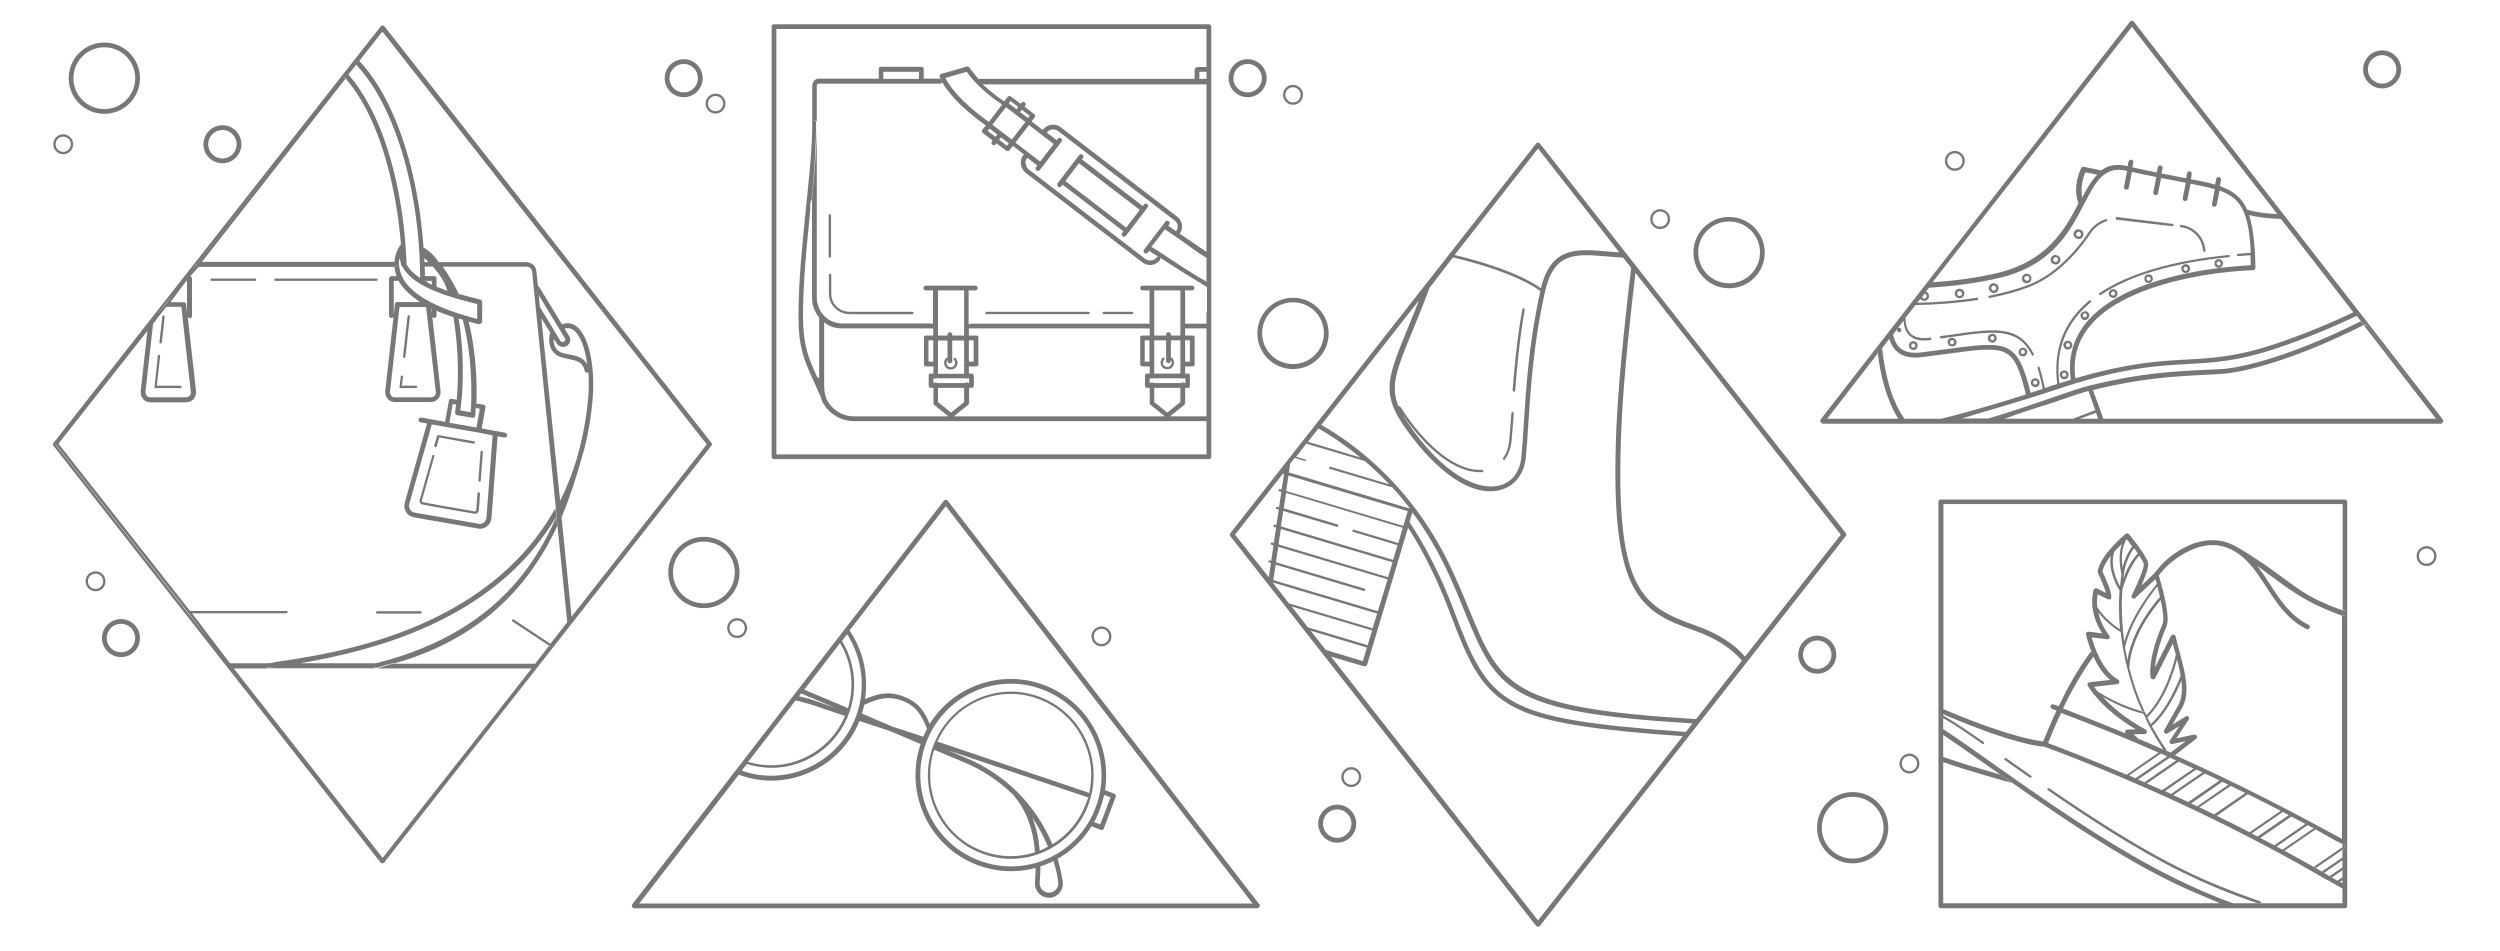 <svg xmlns="http://www.w3.org/2000/svg" viewBox="0 0 1052 400" style="background:#f2f2f2;fill:#777"><path d="M727.6 121.3c-8.3 0-15-6.7-15-15s6.7-15 15-15 15 6.7 15 15-6.7 15-15 15zm0-28.1c-7.2 0-13 5.8-13 13s5.8 13 13 13 13-5.8 13-13-5.8-13-13-13zm-183.5 62.1c-8.3 0-15-6.7-15-15s6.7-15 15-15 15 6.7 15 15-6.7 15-15 15zm0-28.1c-7.2 0-13 5.8-13 13s5.8 13 13 13 13-5.8 13-13-5.8-13-13-13zm235.5 236.1c-8.3 0-15-6.7-15-15s6.7-15 15-15 15 6.7 15 15-6.7 15-15 15zm0-28c-7.2 0-13 5.8-13 13s5.8 13 13 13 13-5.8 13-13-5.8-13-13-13zM43.9 47.9c-8.3 0-15-6.7-15-15s6.7-15 15-15 15 6.7 15 15-6.7 15-15 15zm0-28c-7.2 0-13 5.8-13 13s5.8 13 13 13 13-5.8 13-13-5.8-13-13-13zm252.3 236c-8.3 0-15-6.7-15-15s6.7-15 15-15 15 6.7 15 15-6.7 15-15 15zm0-28c-7.2 0-13 5.8-13 13s5.8 13 13 13 13-5.8 13-13-5.8-13-13-13zm706.2-190.7c-4.4 0-8-3.6-8-8s3.6-8 8-8 8 3.6 8 8-3.6 8-8 8zm0-14c-3.3 0-6 2.7-6 6s2.7 6 6 6 6-2.7 6-6-2.7-6-6-6zM764.7 283.5c-4.4 0-8-3.6-8-8s3.6-8 8-8 8 3.6 8 8-3.6 8-8 8zm0-14c-3.3 0-6 2.7-6 6s2.7 6 6 6 6-2.7 6-6-2.7-6-6-6zM525 40.9c-4.4 0-8-3.6-8-8s3.6-8 8-8 8 3.6 8 8-3.6 8-8 8zm0-14c-3.3 0-6 2.7-6 6s2.7 6 6 6 6-2.7 6-6-2.7-6-6-6zm37.7 327.7c-4.4 0-8-3.6-8-8s3.6-8 8-8 8 3.6 8 8-3.6 8-8 8zm0-14c-3.3 0-6 2.7-6 6s2.7 6 6 6 6-2.7 6-6-2.7-6-6-6zM50.9 276.5c-4.4 0-8-3.6-8-8s3.6-8 8-8 8 3.6 8 8-3.5 8-8 8zm0-14c-3.3 0-6 2.7-6 6s2.7 6 6 6 6-2.7 6-6-2.6-6-6-6zM93.6 68.7c-4.4 0-8-3.6-8-8s3.6-8 8-8 8 3.6 8 8-3.6 8-8 8zm0-14c-3.3 0-6 2.7-6 6s2.7 6 6 6 6-2.7 6-6-2.7-6-6-6zm194.1-13.8c-4.4 0-8-3.6-8-8s3.6-8 8-8 8 3.6 8 8-3.6 8-8 8zm0-14c-3.3 0-6 2.7-6 6s2.7 6 6 6 6-2.7 6-6-2.7-6-6-6zm534.9 45c-2.3 0-4.2-1.9-4.2-4.2s1.9-4.2 4.2-4.2c2.3 0 4.2 1.9 4.2 4.2s-1.9 4.2-4.2 4.2zm0-7.4c-1.8 0-3.2 1.4-3.2 3.2s1.4 3.2 3.2 3.2 3.2-1.4 3.2-3.2-1.5-3.2-3.2-3.2zm-124 31.9c-2.3 0-4.2-1.9-4.2-4.2 0-2.3 1.9-4.2 4.2-4.2s4.2 1.9 4.2 4.2c0 2.3-1.9 4.2-4.2 4.2zm0-7.4c-1.8 0-3.2 1.4-3.2 3.2s1.4 3.2 3.2 3.2 3.2-1.4 3.2-3.2-1.4-3.2-3.2-3.2zM544.1 44.1c-2.3 0-4.2-1.9-4.2-4.2 0-2.3 1.9-4.2 4.2-4.2 2.3 0 4.2 1.9 4.2 4.2 0 2.3-1.9 4.2-4.2 4.2zm0-7.4c-1.8 0-3.2 1.4-3.2 3.2s1.4 3.2 3.2 3.2 3.2-1.4 3.2-3.2-1.5-3.2-3.2-3.2zM310.2 268.5c-2.3 0-4.2-1.9-4.2-4.2s1.9-4.2 4.2-4.2c2.3 0 4.2 1.9 4.2 4.2s-1.9 4.2-4.2 4.2zm0-7.4c-1.8 0-3.2 1.4-3.2 3.2s1.4 3.2 3.2 3.2 3.2-1.4 3.2-3.2-1.4-3.2-3.2-3.2zm-9.1-213.3c-2.3 0-4.2-1.9-4.2-4.2 0-2.3 1.9-4.2 4.2-4.2 2.3 0 4.2 1.9 4.2 4.2 0 2.3-1.9 4.2-4.2 4.2zm0-7.4c-1.8 0-3.2 1.4-3.2 3.2s1.4 3.2 3.2 3.2 3.2-1.4 3.2-3.2-1.4-3.2-3.2-3.2zM26.6 64.9c-2.3 0-4.2-1.9-4.2-4.2 0-2.3 1.9-4.2 4.2-4.2 2.3 0 4.2 1.9 4.2 4.2 0 2.3-1.9 4.2-4.2 4.2zm0-7.4c-1.8 0-3.2 1.4-3.2 3.2s1.4 3.2 3.2 3.2 3.2-1.4 3.2-3.2-1.4-3.2-3.2-3.2zm776.9 268c-2.3 0-4.2-1.9-4.2-4.2s1.9-4.2 4.2-4.2c2.3 0 4.2 1.9 4.2 4.2s-1.9 4.2-4.2 4.2zm0-7.4c-1.8 0-3.2 1.4-3.2 3.2s1.4 3.2 3.2 3.2 3.2-1.4 3.2-3.2-1.5-3.2-3.2-3.2zm-234.9 13.1c-2.3 0-4.2-1.9-4.2-4.2 0-2.3 1.9-4.2 4.2-4.2 2.3 0 4.2 1.9 4.2 4.2 0 2.3-1.9 4.2-4.2 4.2zm0-7.4c-1.8 0-3.2 1.4-3.2 3.2s1.4 3.2 3.2 3.2 3.2-1.4 3.2-3.2-1.4-3.2-3.2-3.2zm-528.4-75c-2.3 0-4.2-1.9-4.2-4.2s1.9-4.2 4.2-4.2 4.2 1.9 4.2 4.2-1.8 4.2-4.2 4.2zm0-7.4c-1.8 0-3.2 1.4-3.2 3.2s1.4 3.2 3.2 3.2 3.2-1.4 3.2-3.2-1.4-3.2-3.2-3.2zm980.9-3.2c-2.3 0-4.2-1.9-4.2-4.2 0-2.3 1.9-4.2 4.2-4.2 2.3 0 4.2 1.9 4.2 4.2 0 2.3-1.9 4.2-4.2 4.2zm0-7.4c-1.8 0-3.2 1.4-3.2 3.2s1.4 3.2 3.2 3.2 3.2-1.4 3.2-3.2-1.4-3.2-3.2-3.2zM463.5 272c-2.3 0-4.2-1.9-4.2-4.2 0-2.3 1.9-4.2 4.2-4.2 2.3 0 4.2 1.9 4.2 4.2 0 2.3-1.9 4.2-4.2 4.2zm0-7.4c-1.8 0-3.2 1.4-3.2 3.2s1.4 3.2 3.2 3.2 3.2-1.4 3.2-3.2-1.5-3.2-3.2-3.2zm564.4-88.1L897.9 9.1c-.4-.5-1.2-.5-1.6 0L766.2 176.4c-.2.3-.3.8-.1 1.2.2.3.5.7.9.7h260.1c.4 0 .7-.3.9-.7.2-.4.1-.8-.1-1.1zm-156.5-16.7l-4.8 1.5c-1.8-13.9 2.7-25.4 13.2-34.1.2-.2.2-.5.1-.7-.2-.2-.5-.2-.7-.1-10.9 9-15.4 20.9-13.5 35.2-.5.2-1.1.4-1.7.5-1.2.4-2.3.8-3.5 1.2-.7-3.3-1.4-6.2-2.2-8.7-.1-.3-.4-.4-.6-.3-.3.1-.4.4-.3.6.8 2.5 1.5 5.4 2.2 8.7-1.7.6-3.4 1.1-5.1 1.7-5.6-22.4-9.8-21.8-35.3-18.4-3.2.4-6.8.9-10.8 1.4-4.1.5-7.1-.2-9.1-2.1-1.4-1.4-2.3-3.3-2.7-5.5l1.8-2.3c-.1.2-.2.5-.1.8.2.5.7.7 1.2.5.5-.2.7-.7.5-1.2-.2-.5-.7-.7-1.2-.5-.1 0-.2.1-.3.2l2.5-3.2c.2 2.5.9 4.6 2.4 6.1 1.5 1.4 3.5 2.2 6.3 2.2.8 0 1.7-.1 2.6-.2.3 0 .5-.3.4-.6s-.3-.5-.6-.4c-3.8.5-6.4-.1-8.1-1.7-1.5-1.5-2.1-3.9-2.2-6.6l4.2-5.4c9.4-.2 18.1-.9 26-2.1.3 0 .5-.3.4-.6 0-.3-.3-.5-.6-.4-7.5 1.2-15.9 1.9-25 2.1l1.3-1.6c.4.5 1 .8 1.6.8.2 0 .5 0 .7-.1 1.1-.4 1.6-1.6 1.2-2.6-.2-.6-.6-1-1.2-1.2l1.3-1.6c9.1-.6 19.9-1.8 29.8-4.2 22.2-5.3 29.6-19.6 35.6-31.2 4.8-9.3 8.4-16.1 18-13.8l-1.3 6.7c-.1.5.2 1.1.8 1.2h.2c.5 0 .9-.3 1-.8l1.3-6.7c3.7.9 7.1 1.6 10.3 2.2l-1.3 6.4c-.1.5.2 1.1.8 1.2h.2c.5 0 .9-.3 1-.8l1.3-6.4c3 .6 5.8 1.1 8.3 1.6.7.1 1.4.3 2.1.4l-1.3 6.5c-.1.5.2 1.1.8 1.2h.2c.5 0 .9-.3 1-.8l1.3-6.5c4 .8 7.4 1.5 10.2 2.3l-1.2 6.2c-.1.5.2 1.1.8 1.2h.2c.5 0 .9-.3 1-.8l1.2-6c5 1.8 8.2 4.3 10.2 9 0 .1.1.2.1.3 1.6 3.9 2.5 9.3 2.8 16.9-1.5.1-3.3.2-5.3.4-.3 0-.5.3-.5.5 0 .3.2.5.5.5 2-.2 3.8-.3 5.2-.4.1 1.3.1 2.7.1 4.2-3.3.2-14.3.8-26.8 3.4-20.1 4.2-34.3 11.1-42.2 20.5-5.8 7-8 15.2-6.7 24.3zm-61.6-36.2c.4 0 .7.3.9.7.2.5-.1 1.1-.6 1.3-.5.2-1.1-.1-1.3-.6l1-1.4zm87.3-112.3l61.2 78.8c-4.5-.2-8.8-.7-12.7-1.9-2.3-5.2-6-7.9-11.5-9.9l.5-2.6c.1-.5-.2-1.1-.8-1.2-.5-.1-1.1.2-1.2.8l-.5 2.4c-2.9-.9-6.3-1.6-10.2-2.3l.4-2.1c.1-.5-.2-1.1-.8-1.2-.5-.1-1.1.2-1.2.8l-.4 2.1c-.7-.1-1.4-.3-2.1-.4-2.5-.5-5.2-1-8.2-1.6l.4-2.2c.1-.5-.2-1.1-.8-1.2-.5-.1-1.1.2-1.2.8l-.4 2.2c-3.2-.6-6.6-1.4-10.3-2.2l.4-2c.1-.5-.2-1.1-.8-1.2-.5-.1-1.1.2-1.2.8l-.4 1.9c-4.8-1.1-8.3-.3-11.1 1.8l-7.3-1.5c-.4-.1-.9.1-1.1.5-.2.3-3.9 7.6-1.2 14.9-5.7 11-13.1 24.2-33.8 29.2-9.1 2.2-19 3.4-27.6 4l83.9-107.5zm-14.6 62.2c-2.4 2.5-4.4 5.9-6.3 9.7-.9-4.6.6-9.1 1.3-10.7l5 1zm-2.9 63.5c9.4-11.3 27.5-17 41-19.9 14.7-3.1 27.4-3.4 27.5-3.4.5 0 1-.5 1-1-.2-10.1-1-17.1-2.7-22.2 3.6.9 8.2 1.5 13.4 1.6l30.5 39.3c-10.9 5.2-22 9.7-33.4 13.5-15.6 5.2-25.8 5.8-36.7 6.4-11.7.6-24.8 1.4-46.9 7.9-1.1-8.4 1-15.9 6.3-22.2zm-89.5 10.4c.1.4.1.9.2 1.3l1.8-2.3 2.9-3.8c.6 1.9 1.5 3.7 2.9 5 2.4 2.4 6.1 3.3 10.7 2.7 4-.5 7.6-1 10.8-1.4 25.6-3.5 27.9-3.7 33.1 17.1-15.8 5-27.4 8.2-35.6 10.2h-15.5c-5.7-8-8.2-19.1-9.4-29.6l-1.8 2.2c1.2 9.7 3.6 19.4 8.6 27.4h-29.9l21.2-27.4c.1-.5.1-.9 0-1.4L767 177.2l23.1-29.8zm85.1 28.8l6.8-2.5.9 2.5h-7.7zm-2.9 0h-28.7c7.8-3 14.7-4.9 20.6-6.9 6.1-2.1 11.1-3.8 14.6-4.8l2.9 8.1-9.4 3.6zm152.8 0h-140l-4.4-12.1c20.6-5 33.8-5.7 47.8-6.4 2.1-.1 4.3-.2 6.5-.4 8.8-.5 30.2-5.7 59.6-20.5l-1.2-1.6c-28.9 14.5-49.9 19.6-58.5 20.1-2.2.1-4.4.2-6.5.3-14.3.7-27.8 1.4-49 6.6-.1 0-.2 0-.3.1h-.1c-3.7.9-8.9 2.8-15.4 5-7.4 2.5-16.6 5.8-26.9 8.8h-11.2c9.6-3 22.4-6.4 39.2-12 27.6-9.3 42.6-10.2 55.7-10.9 11-.6 21.4-1.2 37.2-6.5 11.7-3.9 23-8.5 34.1-13.8l1.8 2.3 1.2 1.6c.3-.1.6-.3.9-.4l.1.1 31.5 40.7-31.5-40.6c-.3.2-.6.3-.9.4l30.3 39.2z"></path><path d="M855 149.4c.1.2.3.3.4.3.1 0 .2 0 .2-.1.2-.1.3-.4.2-.7-6.3-12.2-16.4-10.7-34.7-8.1-1.4.2-2.9.4-4.4.6-.3 0-.5.3-.4.6 0 .3.3.5.6.4 1.5-.2 3-.4 4.4-.6 17.9-2.6 27.8-4 33.7 7.6zm28.3-25.4c.1.1.3.2.4.2.1 0 .2 0 .3-.1 12.1-8.1 30.3-13.5 53.9-15.9.3 0 .5-.3.4-.5 0-.3-.3-.5-.5-.4-23.8 2.4-42 7.8-54.3 16-.3.2-.3.5-.2.7zm3.1-30.9c.3-.1.4-.4.3-.6-.1-.3-.4-.4-.6-.3-3 1-5.5 2.9-7.2 5.5-1.8 2.8-11.5 16.9-25.4 22.2-4.9 1.8-10.4 3.4-16.4 4.5-.3.1-.4.3-.4.6 0 .2.3.4.5.4h.1c6.1-1.2 11.6-2.7 16.5-4.6 14.2-5.4 24.1-19.7 25.9-22.6 1.6-2.4 4-4.2 6.7-5.1zm4.3-.6c.4 0 .9 0 1.3.1l22.1 2.6h.1c.2 0 .5-.2.5-.4 0-.3-.2-.5-.4-.6l-22.1-2.7c-.5-.1-.9-.2-1.4-.2-.3 0-.5.3-.5.6-.1.2.1.6.4.6zm26.5 2.5c0 .3.2.5.4.6 4.6.5 8.3 3.9 9.2 8.4l.3 1.6c0 .2.3.4.5.4h.1c.3-.1.4-.3.4-.6l-.3-1.6c-1-4.9-5.1-8.6-10.1-9.2-.2 0-.4.2-.5.4z"></path><path d="M874.7 100.6c.2 0 .5 0 .7-.1.5-.2.9-.6 1.1-1.1.2-.5.3-1 .1-1.6-.2-.5-.6-.9-1.1-1.1-.5-.2-1-.3-1.6-.1-1.1.4-1.6 1.6-1.2 2.6.4.9 1.1 1.4 2 1.4zm-.4-3c.1 0 .2-.1.4-.1.1 0 .3 0 .4.1.2.1.4.3.5.6.1.3.1.5 0 .8-.1.2-.3.4-.6.5-.5.2-1.1-.1-1.3-.6-.2-.5.1-1.1.6-1.3zm-10.2 13.5c.3.1.6.2.9.2.2 0 .5 0 .7-.1 1.1-.4 1.6-1.6 1.2-2.6-.2-.5-.6-.9-1.1-1.1-.5-.2-1-.3-1.6-.1-.5.2-.9.6-1.1 1.1-.2.5-.3 1-.1 1.6.3.4.6.8 1.1 1zm0-2.3c.1-.2.3-.4.6-.5.1 0 .2-.1.4-.1.1 0 .3 0 .4.1.2.1.4.3.5.6.2.5-.1 1.1-.6 1.3-.3.1-.5.1-.8 0-.2-.1-.4-.3-.5-.6-.2-.2-.2-.5 0-.8zm-11.3 10.4c.2 0 .5 0 .7-.1 1.1-.4 1.6-1.6 1.2-2.6-.4-1.1-1.6-1.6-2.6-1.2-.5.2-.9.6-1.1 1.1-.2.5-.3 1-.1 1.6.3.7 1.1 1.2 1.9 1.2zm-.9-2.5c.1-.2.3-.4.6-.5.1 0 .2-.1.4-.1.4 0 .8.3 1 .7.2.5-.1 1.1-.6 1.3-.5.2-1.1-.1-1.3-.6-.3-.2-.3-.5-.1-.8zm-13.8 6.4c.3.1.6.2.9.2.2 0 .5 0 .7-.1.5-.2.9-.6 1.1-1.1.2-.5.3-1 .1-1.6-.2-.5-.6-.9-1.1-1.1-.5-.2-1-.3-1.6-.1-1.1.4-1.6 1.6-1.2 2.6.2.5.6.9 1.1 1.2zm.5-2.8c.1 0 .2-.1.4-.1.1 0 .3 0 .4.1.2.1.4.3.5.6.1.3.1.5 0 .8-.1.2-.3.4-.6.5-.3.1-.5.1-.8 0-.2-.1-.4-.3-.5-.6-.2-.6.1-1.2.6-1.3zm-13.1 1.4c-.5-.2-1-.3-1.6-.1-1.1.4-1.6 1.6-1.2 2.6.3.8 1.1 1.3 1.9 1.3.2 0 .5 0 .7-.1.5-.2.9-.6 1.1-1.1.2-.5.3-1 .1-1.6-.2-.4-.5-.8-1-1zm0 2.3c-.1.2-.3.4-.6.5-.5.2-1.1-.1-1.3-.6-.2-.5.1-1.1.6-1.3.1 0 .2-.1.4-.1.1 0 .3 0 .4.1.2.1.4.3.5.6.2.2.2.5 0 .8zm30.3 35.3c-1 .3-1.5 1.4-1.1 2.4.2.5.5.8 1 1 .2.1.5.2.8.2.2 0 .4 0 .6-.1.5-.2.8-.5 1-1 .2-.4.2-1 .1-1.4-.2-.5-.5-.8-1-1-.4-.3-.9-.3-1.4-.1zm1.4 2.1c-.1.2-.3.4-.5.4-.2.1-.4.1-.7 0-.2-.1-.4-.3-.4-.5-.2-.4.1-.9.5-1.1.1 0 .2-.1.3-.1.1 0 .2 0 .4.1s.4.3.4.5c.1.3.1.5 0 .7zm13.2-4.3c-.4-1-1.4-1.5-2.4-1.1-1 .3-1.5 1.4-1.1 2.4.2.5.5.8 1 1 .2.1.5.2.8.2.2 0 .4 0 .6-.1.5-.2.8-.5 1-1 .2-.5.3-1 .1-1.4zm-1 1c-.1.2-.3.4-.5.4s-.4.1-.7 0c-.2-.1-.4-.3-.4-.5-.2-.4.1-.9.5-1.1.1 0 .2-.1.3-.1.3 0 .7.2.8.6.1.2.1.5 0 .7zm2.5-13.5c-.3-1-1.4-1.5-2.4-1.1-1 .4-1.5 1.4-1.1 2.4.3.8 1 1.2 1.7 1.2.2 0 .4 0 .6-.1 1.1-.4 1.6-1.4 1.2-2.4zm-1.4 1.4c-.2.1-.4.1-.7 0-.2-.1-.4-.3-.4-.5-.2-.4.1-.9.5-1.1.1 0 .2-.1.3-.1.1 0 .2 0 .4.1s.4.3.4.5c.1.5-.1 1-.5 1.1zm8.5-12.4c.2-.4.2-1 .1-1.4-.3-1-1.4-1.5-2.4-1.1-1 .4-1.5 1.4-1.1 2.4.3.8 1 1.2 1.7 1.2.2 0 .4 0 .6-.1.5-.3.9-.6 1.1-1zm-.9-.5c-.1.2-.3.4-.5.4-.2.1-.4.1-.7 0-.2-.1-.4-.3-.4-.5-.2-.4.1-.9.5-1.1.1 0 .2-.1.3-.1.3 0 .7.2.8.6.1.3.1.5 0 .7zm10.5-11.3c-1 .4-1.5 1.4-1.1 2.4.2.5.5.8 1 1 .2.1.5.2.8.2.2 0 .4 0 .6-.1.5-.2.8-.5 1-1 .2-.4.2-1 .1-1.4-.4-1-1.5-1.5-2.4-1.1zm1.4 2.1c-.1.2-.3.4-.5.4-.2.1-.4.1-.7 0-.2-.1-.4-.3-.4-.5-.2-.4.1-.9.5-1.1.1 0 .2-.1.3-.1.3 0 .7.2.8.6.1.2.1.4 0 .7zm14.9-8.3c-.4-.2-1-.2-1.4-.1-.5.2-.8.5-1 1-.2.4-.2 1-.1 1.4.3.8 1 1.2 1.7 1.2.2 0 .4 0 .6-.1 1-.4 1.5-1.4 1.1-2.4-.1-.4-.4-.8-.9-1zm-.5 2.5c-.4.2-.9-.1-1.1-.5-.1-.2-.1-.4 0-.7.1-.2.3-.4.5-.4.1 0 .2-.1.3-.1.1 0 .2 0 .4.1s.4.3.4.5c.2.4 0 .9-.5 1.1zm17.1-5.7c-.3-1-1.4-1.5-2.4-1.1-1 .4-1.5 1.4-1.1 2.4.3.8 1 1.2 1.7 1.2.2 0 .4 0 .6-.1 1-.3 1.5-1.4 1.2-2.4zm-1.5 1.5c-.4.2-.9-.1-1.1-.5-.2-.4.1-.9.5-1.1.1 0 .2-.1.3-.1.3 0 .7.2.8.6.2.4 0 .9-.5 1.1zm14.4-4.7c-.4-.2-1-.2-1.4-.1-.5.2-.8.5-1 1-.2.4-.2 1-.1 1.4.3.8 1 1.2 1.7 1.2.2 0 .4 0 .6-.1 1-.3 1.5-1.4 1.1-2.4-.1-.4-.4-.7-.9-1zm-.5 2.5c-.4.2-.9-.1-1.1-.5-.1-.2-.1-.4 0-.7.1-.2.3-.4.5-.4.1 0 .2-.1.3-.1.1 0 .2 0 .4.1s.4.3.4.5c.2.5 0 1-.5 1.1zM853 147.5c-.2-.5-.5-.8-1-1-.4-.2-1-.2-1.4-.1-.5.2-.8.5-1 1-.2.4-.2 1-.1 1.4.2.5.5.8 1 1 .2.1.5.2.8.2.2 0 .4 0 .6-.1.9-.4 1.4-1.5 1.1-2.4zm-1.5 1.4c-.2.1-.4.1-.7 0-.2-.1-.4-.3-.4-.5-.1-.2-.1-.4 0-.7.1-.2.3-.4.5-.4.1 0 .2-.1.3-.1.1 0 .2 0 .4.1s.4.3.4.5c.2.4 0 .9-.5 1.1zm-11.4-7.2c-.3-1-1.4-1.5-2.4-1.1-1 .4-1.5 1.4-1.1 2.4.2.5.5.8 1 1 .2.1.5.2.8.2.2 0 .4 0 .6-.1.5-.2.8-.5 1-1 .3-.4.3-.9.1-1.4zm-.9 1c-.1.2-.3.4-.5.4-.2.1-.4.1-.7 0-.2-.1-.4-.3-.4-.5-.2-.4.1-.9.5-1.1.1 0 .2-.1.3-.1.3 0 .7.2.8.6.1.3.1.5 0 .7zm-17-.4c-.4-.2-1-.2-1.4-.1-1 .3-1.5 1.4-1.1 2.4.2.5.5.8 1 1 .2.1.5.2.8.2.2 0 .4 0 .6-.1 1-.3 1.5-1.4 1.1-2.4-.2-.4-.6-.8-1-1zm-.5 2.5c-.2.1-.4.1-.7 0-.2-.1-.4-.3-.4-.5-.2-.4.1-.9.5-1.1.1 0 .2-.1.3-.1.1 0 .2 0 .4.1s.4.3.4.5c.2.5-.1 1-.5 1.1zm-14.8 0c-.4-1-1.4-1.5-2.4-1.1-1 .3-1.5 1.4-1.1 2.4.2.5.5.8 1 1 .2.1.5.2.8.2.2 0 .4 0 .6-.1.5-.2.8-.5 1-1 .2-.5.2-1 .1-1.4zm-1 1c-.1.2-.3.4-.5.4-.2.1-.4.1-.7 0-.2-.1-.4-.3-.4-.5-.2-.4.1-.9.5-1.1.1 0 .2-.1.3-.1.3 0 .7.2.8.6.1.2.1.5 0 .7zM986.7 210.2h-170c-.6 0-1 .4-1 1v170c0 .6.4 1 1 1h170c.6 0 1-.4 1-1v-170c0-.5-.4-1-1-1zm-126.5 104c2.3.8 33.8 12.3 71.3 30.6 8.6 4.2 16.7 8.4 24.1 12.3v.1c.1.1.3.2.4.2h.1c8.7 4.6 16.4 9 22.8 12.7.1.1.3.2.4.2.1 0 .2 0 .3-.1-.1.1-.1.1-.2.1 2.3 1.3 4.3 2.5 6.3 3.6v6.2h-34.4c-.1 0-.2.1-.3.1h-.2c-.1 0-.3-.1-.4-.1h-10.7c-8.5-3-16.8-6.7-24.7-10.6-22.8-11.2-46.8-27.4-67.3-41.8-.1-.1-.2-.2-.3-.2-2.9-2-5.7-4-8.5-6-8.1-5.7-15.2-10.8-21.2-14.7v-4.6c5 2.8 10.3 6.5 16.5 10.8.1.1.2.1.3.1.2 0 .3-.1.4-.2.2-.2 0-.5-.2-.7-6.5-4.5-12-8.3-17-11.1v-.5c1 .2.9.3 1.3.5 28.5 12.1 39.7 13.1 41.2 13.1zm27.3-46.9c-2.6-3.4-3.9-6.7-4.5-9.6 3.6 4.8 8.4 7.7 9.4 8.3.2 2.1.5 4.2.9 6.5v.1c0 .1 0 .3.1.4.4 2.6 1 5.3 1.7 8.1 0 .1.1.1.1.2.1.1.2 0 .4 0-.1 0-.3.2-.4.1 1.4 5.6 3.4 11.7 6.1 17.7.6.2.9.3 1 .3.2 0 .4.2.4.5 0-.2-.2-.4-.4-.4 0 0-.4-.1-1-.2-2.7-.7-10.6-3.2-18.6-8.3-.6-.8-1.1-1.4-1.5-2l9.7-1.1c.4 0 .8-.4.9-.8s-.1-.9-.5-1.1c-6.8-3.8-10.1-14.1-11.1-17.8l6.5.8c.4 0 .8-.1 1-.5.1-.4 0-.9-.2-1.2zm-4.8-17.2l4.3 2.1c.3.1.6.1.9 0s.5-.4.5-.7c.4-2.1-2.5-8.6-3.7-11 .4-2.1 1.8-4.4 3.5-6.6-1.1 7.1 3.1 13.6 3.7 14.5-.3 4.4-.4 10 .2 16.4-1.8-1.2-6.6-4.5-9.6-9.4-.2-2.3 0-4.2.2-5.3zm14.6 1.6c.4.3.9.3 1.3-.1l8.4-7.9c.2.6.4 1.3.6 2-2.2 2.7-10.5 13-13.7 24.3-1.2-8.8-1.2-16.4-.8-21.9.4-1.5 2.9-9.8 7.1-14.3 1 1.5 1.8 2.9 1.9 3.5.3 1.6-2.7 8.6-5 13.1-.3.5-.2 1 .2 1.3zm42.3-20.1c6.3 3.4 10.1 9.3 14.1 15.5 4.4 6.7 8.9 13.7 16.9 17.6.1.1.3.1.4.1.4 0 .7-.2.9-.6.2-.5 0-1.1-.5-1.3-7.5-3.7-11.9-10.4-16.1-16.9-1.7-2.7-3.5-5.4-5.5-7.9 1.9 1.4 3.7 2.7 5.6 4.1 4.2 3.1 8.4 6.3 13.6 9.3.3.2.6.4.9.5 1.4.8 2.7 1.6 4.2 2.3.4.2.9.4 1.3.6 3.5 1.7 7.1 3 10.1 4.2V353c-17-9.3-41-22.1-70.2-35.2l-1 .7.9-.7 8.9-6.9c.4-.3.5-.8.3-1.2-.2-.4-.7-.7-1.1-.6l-7.5 1.6 5.2-7.9c.3-.4.2-.9-.1-1.2-.3-.3-.8-.4-1.2-.1l-5.5 3.4c1.4-2.6 3.3-5.8 3.9-6.8 3.7-6.3 1.5-14.7-.9-23.6-.6-2.2-1.2-4.5-1.7-6.7-.1-.4-.4-.7-.9-.8-.4 0-.8.2-1 .5l-6.8 13.4c.3-3.4 1.4-9.2 4.9-17.4 1.8-4.2-2.4-18.4-3.3-21.4.7-.8 1.3-1.5 1.7-2 1.6-1.9 5.8-5.8 11.2-8.3 6.7-3.2 12.8-3.2 18.3-.2zM958 356.2l13.1-9c.8.4 1.6.9 2.5 1.3l-13.1 9c-.9-.4-1.7-.8-2.5-1.3zm-6.9-3.6l13.1-9c2 1.1 4 2.1 5.9 3.1l-13.1 9c-1.9-1-3.9-2.1-5.9-3.1zm-51.6-41.9c0-.2-.1-.4-.3-.5l-1.4-1.2 4.6-.1c.5 0 .8-.3 1-.8.1-.4-.1-.9-.5-1.1-8.7-4.7-14.5-9.9-18-13.7 8.1 4.7 15.6 6.9 16.9 6.9.3 1 1 1.2 1 1.8v.2c.6 1.1 1.1 2.3 1.7 3.5 0 .1 0 .1.1.2 1.7 3.1 3.6 6.3 5.7 9.5-3.6-1.6-7.2-3.2-10.8-4.7zm-5.3-38.2c2.5-11.4 10.8-22.2 13.6-25.7.4 1.4.8 2.9 1.1 4.4-2.5 2.7-11.7 13.8-13.7 26.7-.3-1.8-.7-3.6-1-5.4zm1.8 8.5c.7-13.1 10.1-24.8 13.2-28.5 1 4.4 1.5 8.6.8 10.1-6.5 15.1-5.1 22.2-5 22.5.1.4.4.7.9.8.4 0 .8-.2 1-.5l7.4-14.6c.4 1.4.7 2.8 1.1 4.1.1.2.1.4.2.6-.9 4-4.4 17.4-12.4 25.5-3.3-6.9-5.6-13.6-7.2-20 0 .1 0-.1 0 0zm20.5 16c-1.1 1.8-5.8 10.2-5.8 10.3-.2.4-.2.9.2 1.2.3.3.8.4 1.2.1l5-3.1-4 6.1c-.2.3-.2.8 0 1.1.2.3.6.5 1 .4l5.6-1.2-6.3 4.8c-.6-.3-1.3-.6-1.9-.8.1-.1 0-.3 0-.5-2.2-3.3-4.2-6.6-6-9.8 6.3-5.5 10.6-14.7 12.4-19.2.5 4 .3 7.6-1.4 10.6zm-11.5 7.7c-.5-.9-.9-1.9-1.4-2.8 7.4-7.3 11.1-18.9 12.5-24.4.6 2.4 1.2 4.7 1.5 6.9-1.3 3.4-5.8 14.3-12.6 20.3zm-2.5-3c0-.1.1-.2.1-.2 0 .1-.1.2-.1.2zm9.5 16.6l-13.4 9.2-2.7-1.2 13.4-9.2 2.7 1.2zm1.1.5c.9.4 1.8.8 2.6 1.2l-13.2 9.1c-.1 0-.1.1-.1.1l-2.7-1.2 13.4-9.2zm3.7 1.7c2.1 1 4.2 1.9 6.3 2.9l-13.3 9.1c-2.2-1-4.3-1.9-6.4-2.8l13.4-9.2zm7.4 3.3c.9.4 1.7.8 2.6 1.2l-13.2 9.1c-.9-.4-1.8-.8-2.6-1.2l13.2-9.1zm3.6 1.7c2.1 1 4.2 2 6.2 2.9l-13.2 9.1c-2.1-1-4.2-2-6.3-2.9l13.3-9.1zm7.3 3.5c.9.4 1.7.8 2.6 1.2l-13.1 9.1c-.9-.4-1.7-.8-2.6-1.2l13.1-9.1zm3.6 1.7c2.1 1 4.1 2 6.1 3l-13.1 9c-2.1-1-4.1-2-6.2-3l13.2-9zm7.2 3.5c4.8 2.4 9.4 4.7 13.8 7l-13.1 9c-4.4-2.3-9-4.6-13.8-6.9l13.1-9.1zm14.7 7.5c.8.4 1.7.9 2.5 1.3l-13.1 9c-.8-.4-1.7-.9-2.5-1.3l13.1-9zm-67.1-98.2c.4-3.3.8-5.1.9-5.2 0 0 .8-3.6 3.6-7.7.6.8 1.1 1.6 1.6 2.3-2.9 2.9-4.9 7.3-6.1 10.6zm-.1-5.4s-.1.3-.2.7c-.4-2.7-.7-7.2 1.1-10.8.1-.1.1-.3 0-.4.3-.2.5-.5.7-.6.7.9 1.5 1.9 2.2 2.9-2.9 4.2-3.8 8-3.8 8.2zm-.7 3.5c-.2 1.4-.4 3.1-.6 5.1-1.4-2.5-4.3-8.5-2.4-14.5 1.1-1.2 2.2-2.4 3.2-3.3-2 5.6-.3 12-.2 12.7zm-4.8 44.5l-8.6 1c-.3 0-.6.2-.8.5s-.1.7 0 .9c.2.4 5.6 9.7 20.2 18.4l-3.5.1c-.4 0-.8.3-.9.7-.1.3-.1.6.1.9-8.5-3.5-17.3-7-26.3-10.5 3.2-6.7 7.6-14.6 12.8-21.8 1.6 3.5 3.9 7.2 7 9.8zm20.4 30.6l-13.4 9.3c-17.2-7.3-29.6-12-33.1-13.3.1-.2.2-.5.3-.7.9-2.3 2.7-6.7 5.2-12 14.4 5.4 28.1 11 41 16.7zm-90.6 63.5v-59.5c12 4.2 26.9 8.2 28.8 8.7-1.7-1.2-3.3-2.3-4.9-3.5-5.9-1.7-15.9-4.5-23.9-7.4v-9.2c6 3.9 12.6 8.7 20.1 13.9l3.9 2.7c1.6 1.1 3.2 2.3 4.9 3.4h.5-.5c20.5 14.4 44.6 30.8 67.6 42 6.4 3.2 13.1 5.8 20 8.8H817.7zm0-79.5c-.1 0-.2-.1-.3-.1.1.1.2.1.3.1zm-1 0v-.3l.1.1-.1.2.1 1.2c.2.1.4.3.6.4-.3-.1-.7-.2-.7-.4v-1.2zm170 69l-1 .7v1.3c0-.2-.8-.4-1.1-.6l-1.4.9 1.4-.9 1.1-.7 1-.7v-1.2 1.2zm0-13.9v1.2l-1 .7v3.1l-8.6 5.9.9.6 7.7-5.3v-.1l1-.6V360v1.2l-1 .7v3.1l-5.3 3.6.9.6 4.4-3v-.1l1-.6v-1.2 1.2l-1 .7v2.9l-.1.1-2 1.4c-.8-.4-1.6-.9-2.4-1.4-.3-.2-.6-.4-1-.6-.8-.4-1.6-.9-2.4-1.4-.3-.2-.6-.4-1-.6-.8-.4-1.6-.9-2.4-1.4-.3-.2-.6-.4-1-.5-3.7-2.1-7.8-4.4-12.1-6.7l13.1-9 .4-.3-.4.3c4 2.2 7.1 4.2 11.1 6.1.2.3 1.2.4 1.2.7zm0-96.3l-.1-.1v-.1l-.9-.3v-.1c0 .1 1 .2 1 .3v.3zm0-2.1c0-.1 0-.1 0 0v-.2c0-.1-.7-.2-1-.3v-.1c-3-1-5.7-2.1-8.7-3.5-.6-.3-1.2-.5-1.8-.8-1.4-.7-2.8-1.5-4.1-2.2-3.9-2.3-7.5-5-11.3-7.8-3.4-2.5-6.8-5-10.6-7.4-2.6-1.8-5.5-3.6-8.6-5.3-13.8-7.5-27.7 3.8-31.9 8.8-.5.6-1.2 1.5-2.1 2.5-.1.1-.1.2-.1.2l-5.4 5.1c1.5-3.5 3.2-7.7 2.8-9.5-.5-2.9-7.2-11.2-8-12.1-.2-.2-.4-.3-.7-.4-.3 0-.5.1-.7.2-.4.4-10.6 8.7-11.8 15.8 0 .2 0 .4.1.6 1.4 3 2.8 6.5 3.4 8.5l-3.8-1.9c-.3-.1-.6-.1-.8 0-.3.1-.5.3-.6.6-.1.4-2.7 8.6 3.6 18.3l-5.7-.7c-.3 0-.6.1-.9.3-.2.2-.3.6-.2.9.1.3.7 3.4 2.3 7.2-.2.1-.4.2-.5.3-5.5 7.4-10 15.7-13.3 22.7-.7-.3-1.4-.5-2.1-.8-.5-.2-1.1.1-1.3.6s.1 1.1.6 1.3c.6.2 1.3.5 1.9.7-2.5 5.3-4.2 9.6-5.2 12-.2.4-.3.8-.4 1-2.7-.3-14.3-2-39.9-12.7-.7-.3-1.1-.6-2.1-.8v-86.4h168v44.6c0 .1 1 .2 1 .4v.3z"></path><path d="M986.7 357v-1.3c0-.2-1-.4-1-.6v1.4l-12 8.2c.3.2.6.4.9.5l11.1-7.6v-.1l1-.5zm-140.9-35.6c2.7 1.9 5.4 3.8 8.3 5.8.1.1.2.1.3.1.2 0 .3-.1.4-.2.2-.2.1-.5-.1-.7-2.8-2-5.6-3.9-8.3-5.8l-2.2-1.6c-.2-.2-.5-.1-.7.1-.2.2-.1.5.1.7l2.2 1.6zm105.3 57.9c-12.3-4.3-22.7-8.5-31.8-13-20.5-10-41.2-23.8-57-34.6-.2-.2-.5-.1-.7.1-.2.2-.1.5.1.7 15.8 10.9 36.5 24.7 57.1 34.8 9.1 4.4 19.4 8.9 31.6 12.9h.6c.1 0 .2 0 .2-.1h.1c.1 0 .1-.1.1-.2.1-.1 0-.5-.3-.6zm-56-97.8c0-.1-.1-.3-.1-.4v.1c0 .1 0 .2.1.3zM776.7 224.3L648 60.4c-.4-.5-1.2-.5-1.6 0l-128.7 164c-.3.4-.3.9 0 1.2l128.7 164c.2.2.5.4.8.4s.6-.1.8-.4l128.7-164c.3-.4.3-.9 0-1.3zm-129.5 163l-87.1-111 13.9 4.1h.3c.4 0 .8-.3 1-.7l17.2-57.6c2.9 4.3 10.5 16.8 17.5 35.4 8.5 22.6 13.8 34.7 31.1 41.9 13.2 5.5 34.3 8.1 67 10.4l-60.9 77.5zM543.5 255.2l33.9 10.1-1.9 6.2-25.1-7.5-6.9-8.8zm5.8-61.8l-3.9-1.2 4.3-5.5 24.6 7.3c3.4 2.9 6.8 6.1 10.3 9.8l-24.7-7.4c-.3-.1-.5.1-.6.3-.1.3.1.5.3.6l26.3 7.8c2.5 2.7 4.9 5.6 7.3 8.7-.1 0-.2.1-.3.1l-50.5-15.1.5-3.7 1.9-2.4 4.3 1.3h.1c.2 0 .4-.1.5-.4.1.2-.1-.1-.4-.2zm1.1-7.5l4.4-5.6c4.8 2.7 10.9 6.7 17.6 12.2l-22-6.6zm38 42.6l-18.7-5.6c-.3-.1-.5.1-.6.3-.1.3.1.5.3.6l18.7 5.6-1.9 6.2-47.2-14.1 1-6.5 22.6 6.7h.1c.2 0 .4-.1.5-.4.1-.3-.1-.5-.3-.6l-22.7-6.8 1-6.5 49.1 14.7-1.9 6.4zm-8.6 28.7l-44-13.1 1-6.5 37.1 11.1h.1c.2 0 .4-.1.5-.4.1-.3-.1-.5-.3-.6l-37.3-11.1 1-6.5 46 13.7-4.1 13.4zm4.3-14.3L538 229.1l1-6.5 47 14-1.9 6.3zm6.4-21.6l-49.3-14.7 1-6.5 50.2 15-1.9 6.2zm-50.7-21.9l.5.1-1 6.5-.7-.2c-.3-.1-.5.1-.6.3-.1.3.1.5.3.6l.9.3-1 6.5-.7-.2c-.3-.1-.5.1-.6.3-.1.3.1.5.3.6l.9.3-1 6.5-.7-.2c-.3-.1-.5.1-.6.3-.1.3.1.5.3.6l.9.3-1 6.5-.7-.2c-.3-.1-.5.1-.6.3-.1.3.1.5.3.6l.9.3-1 6.5-.6-.2c-.3-.1-.5.1-.6.3-.1.3.1.5.3.6l.8.2-.9 6-14.2-17.9 20.1-25.6zm-4.2 45.7l43.9 13.1-1.9 6.2-35.2-10.5-6.8-8.7v-.1zm39.6 27.4l-1.7 5.7-15.6-4.7-6.4-8.1 23.7 7.1zm36.6-15.6c-8-21.3-17-34.7-18.7-37.2l1.2-4.1c5.7 7.6 11 16.5 15.7 26.8 2.4 5.4 4.5 10.4 6.3 14.9 13.6 32.9 17.5 42.5 95.9 47.1l-2.8 3.6c-78-5.6-82.6-11.2-97.6-51.1zm6.4-.4c-1.8-4.4-3.9-9.5-6.4-14.9-16.2-36.1-41.5-54.7-55.8-62.8l41.1-52.4c-1.8 4.7-3.5 8.8-5 12.4-7.8 19.1-10.7 26.2-2.3 39 10.7 16.1 27.2 32.1 41.5 28.4 6.1-1.6 10.1-6.7 10.8-13.9.4-4.2.7-8.8 1-13.6 1-15.5 2.3-34.9 7-55.8 3.8-16.9 12.7-16.1 26-15 2.3.2 4.6.4 6.9.5l3.4 4.3c-1.5 12.4-5.2 44.2-6.2 66.8-3 70 9.2 77.6 32.7 85.8 8.9 3.1 15.6 7.4 20.1 12.7l-19.3 24.6c-78.4-4.7-82.2-13.9-95.5-46.1zm-6.8-148.2c24.6 5.9 34.3 12.3 36.8 14.2-4.8 21.1-6 40.5-7 56.1-.3 4.8-.6 9.3-1 13.6-.6 6.3-3.9 10.8-9.3 12.1-8.7 2.2-23.6-3.9-39.3-27.6-.5-.7-.9-1.4-1.3-2.1 10.6 15.3 22.4 24.1 32.3 24.1h1.1c.3 0 .5-.3.5-.5 0-.3-.3-.5-.5-.5-10.4.7-23.3-9.2-34.5-26.6-.2-.2-.5-.3-.7-.1-3.6-8.7-.7-15.7 5.7-31.3 2.1-5 4.6-11.2 7.3-18.5l9.9-12.9zm70-2.1c-1.7-.1-3.5-.3-5.1-.4-13.1-1.1-23.6-2-27.9 15.5-3-2.2-12.7-8.3-36.3-14l35.1-44.8 34.2 43.7zm32.3 157.1c-23.3-8.2-34.4-15.2-31.4-83.9.9-21.4 4.3-51.1 5.9-64.6L774.6 225l-40.3 51.3c-4.6-5.4-11.5-9.8-20.6-13z"></path><path d="M632.9 193.5c.2 0 .3-.1.4-.2 1.5-2.2 2.5-4.9 2.8-8 .3-3.6.6-7.6.9-11.4 0-.3-.2-.5-.5-.5-.2 0-.5.2-.5.5-.3 3.8-.6 7.7-.9 11.4-.3 2.9-1.1 5.4-2.6 7.5-.2.2-.1.5.1.7.1-.1.2 0 .3 0zm4.2-28.6s.1 0 0 0c.3 0 .5-.2.5-.5.7-9.7 1.8-21.4 4-34.1 0-.3-.1-.5-.4-.6-.3 0-.5.1-.6.4-2.3 12.7-3.3 24.4-4.1 34.2.1.3.4.5.6.6zM508.7 10.2h-183c-.6 0-1 .4-1 1v181c0 .6.4 1 1 1h183c.6 0 1-.4 1-1v-181c0-.5-.4-1-1-1zm-1 181h-181v-179h181v16H504c-.6 0-1.3.6-1.3 1.1v3.9h-91c-2.5-3-3.7-4.6-3.7-4.7-.2-.4-.7-.6-1.1-.5l-10.8 3.1c-.3.1-.5.2-.6.5s-.2.6-.1.8c0 .1.1-.3.3.7h-7v-3.9c0-.6-.4-1.1-.9-1.1h-17.3c-.6 0-.7.6-.7 1.1v3.9h-25.1c-1.8 0-2.9 1.3-2.9 3.2v15.2c0 12.1-1.5 24.4-2.8 37.5-1.4 14.3-3 29-3 44.5 0 12.5 2.3 17.8 5.9 25.8 1 2.3 2.3 4.9 3.6 8 0 .1.1.2.1.3.1.2 0 .5.1.7 2.3 5.2 7.6 8.9 13.6 8.9h148.4v14zM417.6 52.5l5.7-7.4 4.1 3.1 4.1 3.1-5.7 7.4-8.2-6.2zm6.9 7.8l-.8 1-3.3-2.5.8-1 3.3 2.5zm-8.1-6.2l3.3 2.5-.8 1-3.3-2.5.8-1zm-18.6-21.3l9-2.6c1.3 1.9 5.8 7.8 14.9 13.8l-5.6 7.3c-12.9-9.2-17.1-16.1-18.3-18.5zm26.7 10.7l.7-1 3.3 2.5-.7 1-3.3-2.5zm4.8 3.7l.7-1 3.3 2.5-.7 1-3.3-2.5zm3.7 5.4l10.4 8-2.1 2.7-3.6 4.7-10.4-8 5.7-7.4zm-.9 14.1c.1-.1.1-.2.2-.3l4.2 3.2-.5.7c-.3.4-.3 1.1.2 1.4.2.1.4.2.6.2.3 0 .6-.1.8-.4l9.1-11.9c.3-.4.3-1.1-.2-1.4-.4-.3-1.1-.3-1.4.2l-.4.6-4.2-3.2.1-.1c.5-.7 1.3-1.1 2.2-1.2.9-.1 1.7.1 2.4.6l49.1 37.7c1.4 1.1 1.7 3.1.6 4.5-1.1-.8-2.2-1.5-3.3-2.3l.4-.5c.3-.4.3-1.1-.2-1.4-.4-.3-1.1-.3-1.4.2l-1 1.3-6.9 9-1.1 1.5c-.3.4-.3 1.1.2 1.4.2.1.4.2.6.2.3 0 .6-.1.8-.4l.6-.7 1.9 1.2c.6.4 1.3.8 1.9 1.2-.3 0-.6.1-.8.4-.5.7-1.3 1.1-2.2 1.2-.9.1-1.7-.1-2.4-.6l-49.1-37.7c-.7-.5-1.1-1.3-1.2-2.2-.4-.9-.1-1.7.4-2.4zm54.3 38.3l-1.9-1.1 5.7-7.4c2.3 1.6 4.7 3.2 6.9 4.7 3.6 2.5 6.6 5 10.6 7.3v10c-7-3.9-13.5-8.4-21.3-13.5zm11.9-5.4c-.6-.4-1.3-.8-1.9-1.2 1.7-2.3 1.2-5.5-1-7.2l-49.1-37.7c-1.1-.9-2.5-1.2-3.9-1-1.4.2-2.6.9-3.5 2 0 .1-.1.1-.1.2l-4.7-3.6 1.3-1.7c.3-.4.3-1.1-.2-1.4l-4.1-3.1.3-.4c.3-.4.3-1.1-.2-1.4-.4-.3-1.1-.3-1.4.2l-.3.4-4.1-3.1c-.2-.2-.5-.2-.7-.2-.3 0-.5.2-.7.4l-1.4 1.8v.1c-3.8-2.5-6.8-5.2-9.1-7.2h94.2V106c-3-2-6.2-4.2-9.4-6.4zm6.7-66.4h-.3v-3h3v3H505zm-118.3-3v3h-15v-3h15zM346.5 169c.1 0 .1 0 0 0zm46.4-32.1c.1.2.3.4.3.6s-.2.4-.3.6c.1-.2.2-.4.2-.6s-.1-.5-.2-.6zm.2 22.3c.1.1.3.1.5.1s.3-.1.5-.1h12.1c.1.1.3.1.5.1s.3-.1.5-.1h.6v2h-.4c-.2-.2-.4-.3-.7-.3s-.5.1-.7.3h-11.6c-.2-.2-.4-.3-.7-.3s-.5.1-.7.3h-.2v-2h.3zm6.6-19.4c-.6 0-1 .4-1 1v.4h-4v-19h11v19h-5v-.4c0-.5-.4-1-1-1zm-1 3.4v7.4c-.2-.1-.4-.1-.6.1-1.1 1.1-1.1 2.9 0 4 .6.6 1.3.8 2 .8s1.5-.3 2-.8c1.1-1.1 1.1-2.9 0-4-.2-.2-.5-.2-.7 0s-.2.5 0 .7c.7.7.7 1.9 0 2.6-.7.7-1.9.7-2.6 0-.7-.7-.7-1.8-.1-2.5v.4c0 .6.4 1 1 1s1-.4 1-1v-8.6h5v9.9c-.1.1-.1.3-.1.4s0 .3.1.4v3.3h-11v-3.7c0 .2 0 .4-.2.5.1-.1.2-.3.2-.5v-10.3h4zm-4 15.4c0 .2-.1.3-.3.4.1-.1.2-.3.3-.4zm11.1-5.8c.1-.4.4-.6.8-.6-.3 0-.6.3-.8.6zm3.2 4.4h-1.3v-3h2.6c.6 0 1.4-.1 1.4-.7v-11.7c0-.6-.9-.6-1.4-.6h-2.6v-3.1c0 .2.3.1.7.1h75.1c.1 0 .3.2.3.2v2.8h-2.6c-.6 0-1.4.1-1.4.6v11.7c0 .6.8.7 1.4.7h2.6v3h-1.3c-.6 0-.7.6-.7 1.1v3.6c0 .6.1 1.3.7 1.3h1.3v6.4c0 .3.1.6.4.8l6 4.8h-88.9l-.5.4c-.2.1-.4.2-.6.2.2 0 .4-.1.6-.2l.5-.4 6.1-4.8c.2-.2.4-.5.4-.8v-6.4h1.3c.6 0 .7-.7.7-1.3v-3.6c-.1-.5-.3-1.1-.8-1.1zm-1.3-5v-9h2v9h-2zm77.5 7h12.1c.1.1.3.1.5.1s.3-.1.5-.1h.5v2h-.3c-.2-.2-.4-.3-.7-.3s-.5.1-.7.3h-11.6c-.2-.2-.4-.3-.7-.3s-.5.1-.7.3h-.3v-2h.5c.1.1.3.1.5.1s.3 0 .4-.1zm-.5-7c.5 0 .9.5 1 1-.1-.4-.5-1-1-1zm13.1 0c-.5 0-.9.5-1 1v-.1c0-.5.4-.9 1-.9zm-.4-15c0-.6.4-.9 1-.9-.5-.1-.9.4-1 .9zm-.5 21.6c-.1-.1-.1-.3-.1-.5-.1.2 0 .4.1.5zm-.2-17.6h-4v-.4c0-.6-.4-1-1-1s-1 .4-1 1v.4h-5v-19h11v19zm-6 2v8.6c0 .6.4 1 1 1s1-.4 1-1v-.3c.5.7.5 1.7-.2 2.4s-1.9.7-2.6 0c-.7-.7-.7-1.9 0-2.6.2-.2.2-.5 0-.7s-.5-.2-.7 0c-1.1 1.1-1.1 2.9 0 4 .6.6 1.3.8 2 .8s1.5-.3 2-.8c1.1-1.1 1.1-2.9 0-4-.1-.1-.3-.2-.5-.1v-7.3h4v14h-11v-14h5zm6.1 18.4c0 .1-.1.2-.1.4 0-.2 0-.3.1-.4zm-.1 1.6v6l-5.5 4.4-5.5-4.4v-6h11zm-13-11h-2v-9h2v9zm-89 11h11v6l-5.5 4.4-5.5-4.4v-6zm-.2-1.7zm13 0c.1.1.2.2.2.5 0-.2-.1-.4-.2-.5zm-.1-2.5c.2-.2.3-.4.3-.6 0 .2-.1.5-.3.6zm-14.7-6.8h-2v-9h2v9zm0-13.9v2.9H390c-.6 0-1.2.1-1.2.6v11.7c0 .6.7.7 1.2.7h2.8v3h-1.5c-.6 0-.5.6-.5 1.1v3.6c0 .6 0 1.3.5 1.3h1.5v6.4c0 .3.1.6.3.8l6 4.8h-39.7c-5.3 0-9.8-3.2-11.8-7.7-.1-.2 0-.5-.1-.7-.1-.3-.2-.5-.3-.8-.3-1.2-.4-2.5-.4-3.7v-26.7c2 1.8 4.7 2.6 7.8 2.6h37.5c.2 0 .6.2.6.1s.1-.1.1-.1l-.1.1zm115 36.9h-15.4l-.5.4c-.2.1-.4.2-.6.2.2 0 .4-.1.6-.2l.5-.4 6-4.8c.2-.2.4-.5.4-.8v-6.4h1.4c.6 0 .6-.7.6-1.3v-3.6c0-.6-.1-1.1-.6-1.1h-1.4v-3h2.7c.6 0 1.3-.1 1.3-.7v-11.7c0-.6-.8-.6-1.3-.6h-2.7v-3h9v37zm-9-23v-9h2v9h-2zm9-20.5v-.3c-.1.1-.1.2-.1.3v.2c0 .1 0 .2.1.3v4h-9v-14h2.9c.6 0 1-.4 1-1s-.4-1-1-1h-20.8c-.6 0-1 .4-1 1s.4 1 1 1h2.9v14.3s-.2-.3-.3-.3h-75.1c-.3 0-.7.4-.7.6v-14.6h2.8c.6 0 1-.4 1-1s-.4-1-1-1h-20.8c-.6 0-1 .4-1 1s.4 1 1 1h3v14.4s0 .1.1.1l-.1-.1v-.1c0-.1-.4-.4-.6-.4h-37.5c-6.2 0-10.8-4.9-10.8-11.1V51.6c0 10.5-1 21.1-2 32.2v41.3c0 3.2 1 6.2 3 8.5v25.6c-.5-.2-.7-.4-.9-.7-3.6-8-5.8-12.9-5.9-25 0-15.4 1.6-30.1 3-44.3.2-1.8-.3-3.6.7-5.5 1-11.1 1.8-21.7 1.8-32.2 0-.5-.3-1-.8-1h.1c.6 0 1 .4 1 1V36.4c0-.7.1-1.2.9-1.2h51c.4 0 .7-.3.9-.6-.3-.6-.6-1.1-.7-1.4.2 0 .4.8.7 1.4 1.8 3.2 6.5 9.8 18.3 18.2l-1.4 1.8c-.2.2-.2.5-.2.7 0 .3.2.5.4.7l4.1 3.1-.3.4c-.3.4-.3 1.1.2 1.4.2.1.4.2.6.2.3 0 .6-.1.8-.4l.3-.4 4.1 3.1c.2.1.4.2.6.2.3 0 .6-.1.8-.4l1.4-1.8 4.7 3.6c-.1.1-.2.1-.3.3-.9 1.1-1.2 2.5-1 3.9.2 1.4.9 2.6 2 3.5l49.1 37.7c.9.7 2 1.1 3.2 1.1h.7c1.4-.2 2.6-.9 3.5-2 .2-.3.2-.7.1-1-.1-.2-.2-.3-.3-.4.1.1.4.3.4.4 7 4.6 13.6 8.7 19.6 12.3v10.6c.1-.1.2-.2.4-.2-.3 0-.5.4-.6.5z"></path><path d="M345.6 168.4s.1 0 0 0c0-.1 0 0 0 0zm100.2-89.6c.3 0 .6-.1.8-.4l.5-.7 25.6 19.6-.5.7c-.3.4-.3 1.1.2 1.4.2.1.4.2.6.2.3 0 .6-.1.8-.4l9.1-11.9c.3-.4.3-1.1-.2-1.4-.4-.3-1.1-.3-1.4.2l-.4.6-25.6-19.6.4-.6c.3-.4.3-1.1-.2-1.4-.4-.3-1.1-.3-1.4.2l-1 1.3-6.9 9-1.1 1.5c-.3.4-.3 1.1.2 1.4 0 .3.2.3.5.3zm8.2-10.1l25.6 19.6-5.7 7.5-25.6-19.6 5.7-7.5zm-104.8 39.7c.3 0 .5-.2.5-.5V90.6c0-.3-.2-.5-.5-.5s-.5.2-.5.5V108c0 .2.2.4.5.4zm34.7 22.8h-26.3c-4.4 0-7.8-3.3-7.8-7.7v-7.8c0-.3-.2-.5-.5-.5s-.5.2-.5.5v7.8c0 4.9 3.9 8.7 8.8 8.7h26.3c.3 0 .5-.2.5-.5s-.3-.5-.5-.5zm74.2 0h-43c-.3 0-.5.2-.5.5s.2.5.5.5h43c.3 0 .5-.2.5-.5s-.3-.5-.5-.5zm18.3 0h-11.9c-.3 0-.5.2-.5.5s.2.5.5.5h11.9c.3 0 .5-.2.5-.5s-.2-.5-.5-.5z"></path><g><path d="M529.9 380.5L398.8 210.7c-.4-.5-1.2-.5-1.6 0L266.1 380.5c-.2.3-.3.8-.1 1.1.2.3.5.6.9.6h262.2c.4 0 .7-.3.9-.6.2-.3.2-.8-.1-1.1zm-166-84c5.9-2.7 10.1-3.7 15.6-1.7 5.9 2.2 8.2 5.8 10.6 11.9-.6 1.1-1.1 2.2-1.6 3.3l-13.1-4.3-12.6-5.4h-.1c.4-1.3.7-2.6 1-3.8h.2zm95.4 49c-.5-.2-1.1.1-1.3.6 0 .1-.1.3-.1.4 0-.1 0-.3.1-.4.2-.5.8-.8 1.3-.6l1.1.4c1-1.8 1.8-3.6 2.5-5.5s1.3-3.9 1.7-5.9l2.7 1-4.3 11.4-2.7-1-1-.4zm1.8-5.8c-3.6 9.6-10.7 17.3-20 21.5-9.3 4.2-19.6 4.5-29.1.9-19.7-7.4-29.7-29.7-22.3-49.5 3.6-9.6 10.7-17.3 20-21.5 5-2.3 10.3-3.4 15.7-3.4 4.5 0 9.1.8 13.4 2.5 19.6 7.4 29.7 29.6 22.3 49.5zm-100.9-38.2c-3.6 9.6-10.7 17.3-20 21.5-8.9 4.1-18.9 4.5-28.1 1.3l2.2-2.8c3.4 1 6.8 1.6 10.3 1.6 4.9 0 9.7-1 14.3-3.1 8.5-3.9 15-10.8 18.3-19.7 3.9-10.5 2.5-21.7-2.9-30.6l2.2-2.8c6.3 10 8.1 22.7 3.7 34.6zm-23.1-9.7l14 5.9-8.1-2.8c-2.2-.8-4.5-1.4-6.8-1.9l.9-1.2zm5.2 5l13.1 4.4h.2c-3.3 7.9-9.4 14.2-17.3 17.8-7.5 3.4-15.7 3.9-23.5 1.6l20-25.9c2.5.7 5.1 1.3 7.5 2.1zm14.5 1.3c-.1-.1-.2-.2-.4-.3l-18-7.6 15.1-19.6c4.8 8 6.2 18 3.3 27.5zm-47 27.6c.2 0 .4.1.6.2.1.1.3.1.4.1 4.5 1.6 9.1 2.5 13.7 2.5 5.6 0 11.2-1.2 16.5-3.6 9.5-4.3 16.7-11.9 20.7-21.5l13 4.3 12.7 5.4c-7 20.6 3.5 43.2 23.9 50.9 4.6 1.7 9.4 2.6 14.1 2.6 3.5 0 7.4-.5 10.4-1.4 1-.2 1.4-.4 2-.6v-.3.3c1.4-.5 2.7-1 4.1-1.6.5-.2.9-.4 1.4-.7.9 2.9 1.6 5.8 2 8.8.2 1.4-.3 2.8-1.5 3.7-1.1.9-2.6 1.1-3.9.5-1.5-.6-2.5-2.2-2.4-3.8 0-.5.1-1 .1-1.6.1-1.4.2-3.2.2-5.3-.7.2-1.3.4-2 .6 0 1.8-.1 3.3-.2 4.6 0 .6-.1 1.2-.1 1.7-.1 2.5 1.3 4.8 3.6 5.8.8.3 1.5.5 2.3.5 1.3 0 2.6-.4 3.6-1.3 1.7-1.3 2.5-3.4 2.2-5.6-.5-3.2-1.2-6.4-2.2-9.5v-.1c-.2-.5-.7-.8-1.3-.7-.4.1-.7.5-.7.9 0-.4.3-.7.7-.9.5-.2 1.1.1 1.3.7v.1c5.9-3.3 10.8-8 14.3-13.7l3.9 1.5c.1 0 .2.1.4.1.1 0 .3 0 .4-.1.2-.1.4-.3.5-.6l5-13.3c.2-.5-.1-1.1-.6-1.3l-3.9-1.5c2.9-18.6-7.4-37.3-25.6-44.2-10-3.8-20.9-3.4-30.7 1-7.3 3.3-13.3 8.6-17.5 15.3-2-4.9-4.6-9.2-11.2-11.6-6.3-2.4-11.2-.9-16 1.2 1.6-10.3-.9-20.6-6.5-28.9L398 213l129.1 167.2H269l41.8-54.1c-.1-.1-.3-.1-.4-.2-.3-.1-.5-.1-.6-.2L267 381.2l42.8-55.5z"></path><path d="M437.6 293.3c-8.7-3.3-18.1-3-26.6.9s-15 10.8-18.3 19.7c-6.8 18.1 2.4 38.4 20.4 45.2 4 1.5 8.1 2.3 12.3 2.3 4.9 0 9.7-1 14.3-3.1 8.5-3.9 15-10.8 18.3-19.7 6.7-18.2-2.4-38.5-20.4-45.3zm-24.2 64.8c-17.1-6.4-25.9-25.3-20.3-42.6.1 0 .1.1.2.1l12.7 5.3c7.8 3.3 14.7 8 20.6 13.8v.1c5.2 6.1 8.2 14.1 8.9 23.5 0 .1 0 .2.1.3-7.2 2.4-15 2.2-22.2-.5zm25.8-.9c-.6.3-1.1.5-1.7.7-.4-5-1.4-9.6-3.1-13.8 2.5 3.7 4.7 7.6 6.4 11.8.1.1.1.2.2.3-.5.4-1.1.7-1.8 1zm17.8-19.1c-2.7 7.3-7.7 13.3-14.2 17.2v-.1c-6.9-16.4-19.6-29.2-35.9-36.1l-8-3.4 58.5 19.7c.1 0 .2.1.3.1h.3c-.4.9-.7 1.8-1 2.6zm1.3-4.3c-.1-.1-.2-.2-.4-.3l-63-21.3c-.2-.1-.4-.1-.5 0 3.4-7.7 9.4-13.7 17-17.2 4.4-2 9.2-3 13.9-3 4 0 8 .7 11.9 2.2 16.1 6.1 24.9 23.2 21.1 39.6z"></path></g><g><path d="M299.4 186.4L161.8 11.1c-.4-.5-1.2-.5-1.6 0L22.5 186.4c-.3.4-.3.9 0 1.2l137.6 175.3c.2.2.5.4.8.4s.6-.1.8-.4l137.6-175.3c.4-.3.4-.9.1-1.2zm-71.6-52.5l-2.3-3.7c-.1-.1-.1-.2-.1-.4 0 .1.1.3.1.4l2.3 3.7 3.7 6c-.7 2.7-.5 5.3.6 7.2.9 1.6 2.4 2.8 4.4 3.3.8.2 1.7.4 2.5.6 3.4.7 6.3 1.2 7 5 .1.5.5.8 1 .8h.2c.1 0 .3-.1.4-.1.3 3.8.2 7.9-.2 12-.7 6.8-1.8 13.2-3.3 19.1l-.6 2.3-.9 3.3c-1.9 6.2-4.2 12-6.9 17.3l-7.9-76.8zm-2.6-12.4c0 .1.1.3.1.4l1.5 2.5 10.9 17.9c.3.5.1 1.2-.4 1.5-.2.1-.5.2-.8.1-.3-.1-.5-.2-.7-.5l-8.6-14.2-.5-4.9-1.5-2.5v-.3zm9.1 23c.4.7 1.1 1.2 1.9 1.4.2.1.5.1.7.1.6 0 1.1-.2 1.6-.4 1.4-.9 1.9-2.8 1-4.2l-1.9-3.1c1.2-.4 2.3-.3 3.4.4 3 1.9 5.2 7.5 6.1 14.6-1.6-3-5-3.7-7.8-4.2-.8-.2-1.6-.3-2.4-.5-1.5-.4-2.5-1.2-3.2-2.4-.6-1-.8-2.2-.7-3.6l1.3 1.9zm10 49.9l1.8-6.3v-.1c1.5-6 2.6-12.3 3.2-19.1 1.4-14.8-1.6-28.3-7.2-31.9-1.7-1.1-3.6-1.3-5.6-.5l-9.5-15.6c-.1-.2-.3-.4-.6-.4l-.7-6.4c-.2-2.3-2.1-3.8-4.4-3.8h-36.7c-2-3-4.2-4.9-6.4-6.2v-.1c-1.4-20.5-5.9-40.4-12.9-56.1-4-9.1-8.8-16.6-14.1-22.3l9.7-12.3L297.4 187l-56.9 72.5-4.2-41.8c3.6-8.6 6.1-16.7 8-23.3zM200 174.8c.1-1.1.1-2.3.2-3.4.1.2.4.3.6.4l1.1.2-1.4 7.9-5.7-1-5.7-1 1.4-7.9 1.1.2h.3c-.2 2.1-.4 3.2-.4 3.3 0 .3 0 .5.2.8s.4.4.6.4l6.5 1.1h.2c.2 0 .4-.1.6-.2.3-.3.4-.5.4-.8zm7.3 8.4l-6.1-.9 6.1.9-2.6 34.7c-.1.8-.5 1.5-1.1 2-.6.5-1.4.7-2.2.5l-26.9-4.7c-.8-.1-1.5-.6-1.9-1.3-.4-.7-.6-1.5-.4-2.3l9.5-33.5 6.2 1.1 9.2 1.6-2.6-.5 2.6.5 4.1.9h.1-.1l-4.1-.9 4.1.7-4.1-.7 4.1.7 6.1 1.2zm-9.2-9.7l-4.4-.8c.6-4 2.4-19.5-.7-38.7.6.2 1.1.4 1.7.5 0-.1-.1-.2-.1-.3-.1-.5.2-1.1.7-1.2h.4-.4c-.5.1-.8.7-.7 1.2 0 .1.1.2.1.3 2.2 8.1 4.4 21.3 3.4 39zm-29.4-58.4c-.8-2.4-1.1-4.7-.6-6.5.2 1.1.7 2.1.7 3.1 0 .1.2.2.3.3 0 .1.2.2.3.3 0 .1.1.1.1.2 4.8 8.7 20.9 12.8 30.3 15.2l1 .2v6.3c-23.1-5.9-30.3-13.6-32.1-19.1zm13 16.7l-.2-2c.1 0 .2.1.2.1v1.9zm-1.4-4.6c.5 0 .9.3 1 .8v.1c-.1-.5-.5-.9-1-.9zm3.1 37.8c.1.7-.1 1.1-.6 1.6-.4.5-1.1.6-1.7.6h-14.7c-.7 0-1.3-.1-1.7-.6-.4-.5-.6-.9-.6-1.6l4-35.8h11.2l4.1 35.8zm6.1-41.2h-.2.2zm-1.3-1.4c0 .2.1.4.1.6 0-.2-.2-.5-.3-.7-1.4-.5-2.3-1-4.3-1.6v-3.2c0-.6-.2-1.3-.7-1.3h-4.1l-.1.2v.1c0-1.5 0-3-.1-4.5.1.1.3.2.4.2h3.1c2.5 3 5.1 6.3 6 10.2zm-9.6-12.1v-.1c0-.5 0-1.1-.1-1.6.5.5 1.1.7 1.7 1.7H179c-.1-.1-.2-.1-.4 0zm.2 7.9c-.1 0-.2-.1-.3-.1 0 0 0-.1.1-.1.2.1.4.2.7.2h2.4v1.6c-1-.4-1.5-.6-2.4-1.6h-.5zm-2-1.2c-2.4-1.6-4.4-3.4-5.6-5.6 0 0 0-.1-.1-.1-.1-2.8-.3-5.6-.5-8.5v-.1c-2.2-28.5-10.4-56-24-71.3l3.3-4.2c5.9 6.4 10.4 14.2 13.6 21.5 8.4 18.7 13.2 43.6 13.3 68.3zm13.9 5.9c-2-2.7-4-6.7-6.8-10.7 2.8 4 5 8 6.5 10.7h-.1s.2.1.3.1c0 0 .1 0 .1-.1zm-.4-.1c-.6-3.9-3-7.6-5.4-10.6 2.4 3 4.7 6.6 5.4 10.6zM83.8 110l61-77.7c.2.3.5.5.7.8 4.6 5.3 8.2 11.7 10.9 17.6 6.4 14.2 10.7 32.7 12.3 51.9v.2c-.7.9-2.4 3.4-2.7 7.4 0 0 0-.1 0 0H85l60.4-77.1c-.2-.3-.5-.5-.7-.7l-61 77.8-1.6 2-1.4 1.6 1.4-1.8 1.7-2zm-5.1 8.2v13.5l-.4-3.8c-.1-.5-.5-.7-1-.7h-5.6l6.7-9h.3zM68.8 129l1.6-2 2.6-3.3-2.6 3.5-1.6 2-4.3 5.3-.2 1.9 5.7-7.3h6.3l4 35.9c.1.7-.1 1.1-.6 1.6-.4.5-1.1.6-1.7.6H63.5c-.7 0-1.3-.1-1.7-.6-.4-.5-.6-1.1-.6-1.7l3.2-28.5.2-1.9 4.2-5.5zm9.9 128.5L23.3 187l.1-.1 55.3 70.3.8 1 8.5 11.1-8.5-10.8-.8-1zm153 14.8l-.8-.4-5.7 7.4h-58.9c-2.5 0-5 1.4-7.6 2h-.2 65.2L161 361l-62.6-79.7h14.7c-.5 0-.9-.5-1-1v-.1c.1.5.5.8 1 .8h.1c1-.2 2.2-.3 3.4-.5-1.3.2-2.4.4-3.4.6-.1 0-.1.1-.1.1h45.3c-.5 0-.9-.4-1-.9v-.4.3c.1.5.5.7 1 .7.1 0 .1.1.2.1 2.6-.6 5.2-1.9 7.6-1.9 38.9-11 58-35.7 68.3-57.7l-.4-3.9c-3 6.9-6.8 14-11.7 20.9-14.7 20.5-36.3 33.7-64.2 40.7l-.1-.1c-.1 0-.2.1-.3.1h-31.4c28.6-5 81.3-17.1 107.7-61.7l-.4-3.6c-28.7 51.8-93.1 61.2-117.4 64.7-1.2.2-2.4.6-3.4.6 0 0 0-.1-.1-.1s-.3.1-.4.1H96.8l-16-21h39.7c.3 0 .5-.2.5-.5s-.2-.5-.5-.5H80l-55.4-70.4L62 139.3l.2-1.8-.2 1.9-2.8 25.3c-.1 1.2.3 2.4 1.1 3.3.8.9 2 1.3 3.2 1.3h14.7c1.2 0 2.4-.4 3.2-1.3.8-.9 1.2-2.1 1.1-3.3L79 133.4c.2.3.5.5.8.5.6 0 1-.4 1-1v-15.3c0-.6-.2-1.3-.7-1.3H80l3.6-4H166v-1.9c0 .6-.1.9 0 1.9h.1c.5 0 .9-.5 1-1v.1c0 .6-.4.9-1 .9h-.1c.1 1 .3 2.1.7 3.4.1.3.2.6.3.6h.2c.6 0 1 .6 1 1.1v-.1c0-.5-.5-1.1-1-1.1h-.2s-.1.1-.1 0h-2.3c-.6 0-.9.7-.9 1.3v15.3c0 .6.4 1 1 1s1-.4 1-1v-14.6h1.4c.2 0 .3-.1.5-.2 0 .1.1.2.1.2l.2-.2c-.1.1-.1.2-.2.2 1.8 3.2 4.8 5.9 8.9 8.9h-9.4c-.5 0-.9.3-1 .8l-4.1 36.8c-.1 1.2.3 2.3 1.1 3.2.8.9 2 1.3 3.2 1.3h14.7c1.2 0 2.4-.4 3.2-1.3.8-.9 1.2-2.1 1.1-3.3l-3.5-31.3c.2.3.5.5.8.5.6 0 1-.4 1-1v-2c2 .9 4.5 1.8 7 2.6v-.4c-.1-.5.3-1.1.8-1.2-.5.1-.9.6-.8 1.2 0 .1 0 .3.1.4 2.5 15.1 2 28 1.4 34.9 0 0-.1 0-.1-.1l-2.1-.4c-.3 0-.5 0-.7.2-.2.2-.4.4-.4.6l-1.6 8.9-6.1-1.1-3.9-.7c-.5-.1-1.1.3-1.2.8-.1.5.3 1.1.8 1.2l2.8.5-9.4 33.4c-.4 1.3-.1 2.7.6 3.9s1.9 1.9 3.3 2.2l26.9 4.7c.3 0 .6.1.8.1 1.1 0 2.1-.3 3-1 1.1-.8 1.8-2.1 1.9-3.4l2.6-34.5 2.8.5h.2c.5 0 .9-.3 1-.8.1-.5-.3-1.1-.8-1.2l-9.9-1.8 1.6-8.9c0-.3 0-.5-.2-.7-.2-.2-.4-.4-.6-.4l-2.1-.4c-.4-.1-.7.1-.9.3.5-15.5-1.4-27.2-3.3-34.9 1.3.4 2.7.7 4.1 1.1h.2c.2 0 .7-.1.8-.2.2-.2.6-.5.6-.8V127c0-.5-.5-.9-1-1l-1.6-.4c-2.1-.5-4.6-1.2-7.1-1.9.1.4-.1.9-.5 1.1-.1.1-.3.1-.5.1.1 0 .3 0 .4-.1.4-.2.6-.7.5-1.1l-.1-.1c-1.3-2.7-3.8-7.4-6.7-11.4h35.2c1.2 0 2.3.8 2.4 2l10 99.7.3 3.5v.1l.4 3.9 4.1 40.4-7.1 9.1-15.4-10.2c-.2-.2-.5-.1-.7.1-.2.2-.1.5.1.7l15.3 10.1.8.7z"></path><path d="M201.4 207.1c-.3 0-.5.2-.5.5l-.5 7.1c0 .1-.1.3-.2.4-.1.1-.3.1-.4.1l-12.7-2.2-6.6-1.2-2.6-.5c-.1 0-.3-.1-.3-.2-.1-.1-.1-.3-.1-.4l5.3-18.7c.1-.3-.1-.5-.3-.6-.3-.1-.5.1-.6.3l-5.3 18.7c-.1.4 0 .8.2 1.2.2.4.6.6 1 .7l2.6.5 6.6 1.2 12.7 2.2h.3c.3 0 .7-.1.9-.3.3-.3.5-.6.6-1.1l.5-7.1c-.1-.3-.3-.5-.6-.6zm-18.2-18.9h.1c.2 0 .4-.1.5-.4l1-3.7 14.5 2.6c.3 0 .5-.1.6-.4 0-.3-.1-.5-.4-.6l-15-2.6c-.3 0-.5.1-.6.4l-1.2 4.1c.1.3.3.5.5.6zm18.6 14.5c.3 0 .5-.2.5-.5l.9-12c0-.3-.2-.5-.5-.5s-.5.2-.5.5l-.9 12c0 .3.2.5.5.5zm-24.9 54.5h-18.2c-.3 0-.5.2-.5.5s.2.5.5.5h18.2c.3 0 .5-.2.5-.5s-.2-.5-.5-.5zm-18-139.5c0-.3-.2-.5-.5-.5h-42.5c-.3 0-.5.2-.5.5s.2.5.5.5h42.5c.3 0 .5-.2.5-.5zm-93.8 45.6c.1.1.2 0 .4 0h10.4c.3 0 .5-.2.5-.5s-.2-.5-.5-.5H66l1.4-12.6c0-.3-.2-.4-.4-.4-.3 0-.5.2-.6.5L65 163.1c-.1.1 0 .1.1.2zm2.4-18.7c.1 0 .1 0 0 0 .3 0 .5-.2.6-.4l1.2-10.9c0-.3-.2-.5-.4-.6-.3 0-.5.2-.6.4L67.1 144c0 .3.2.6.4.6zm100.7 18.7c.1.1.2 0 .4 0h6.4c.3 0 .5-.2.5-.5s-.2-.5-.5-.5h-5.9l.5-3.9c0-.3-.2-.4-.4-.4-.3 0-.5.2-.6.5l-.5 4.7.1.1zm1.8-12.7s0 .1 0 0c.3 0 .5-.2.6-.4l1.9-17c0-.3-.2-.5-.4-.6-.3 0-.5.2-.6.4l-1.9 17c-.1.4.1.6.4.6zm-62.6-33.4H89.1c-.3 0-.5.2-.5.5s.2.5.5.5h18.2c.3 0 .5-.2.5-.5s-.1-.5-.4-.5z"></path></g></svg>